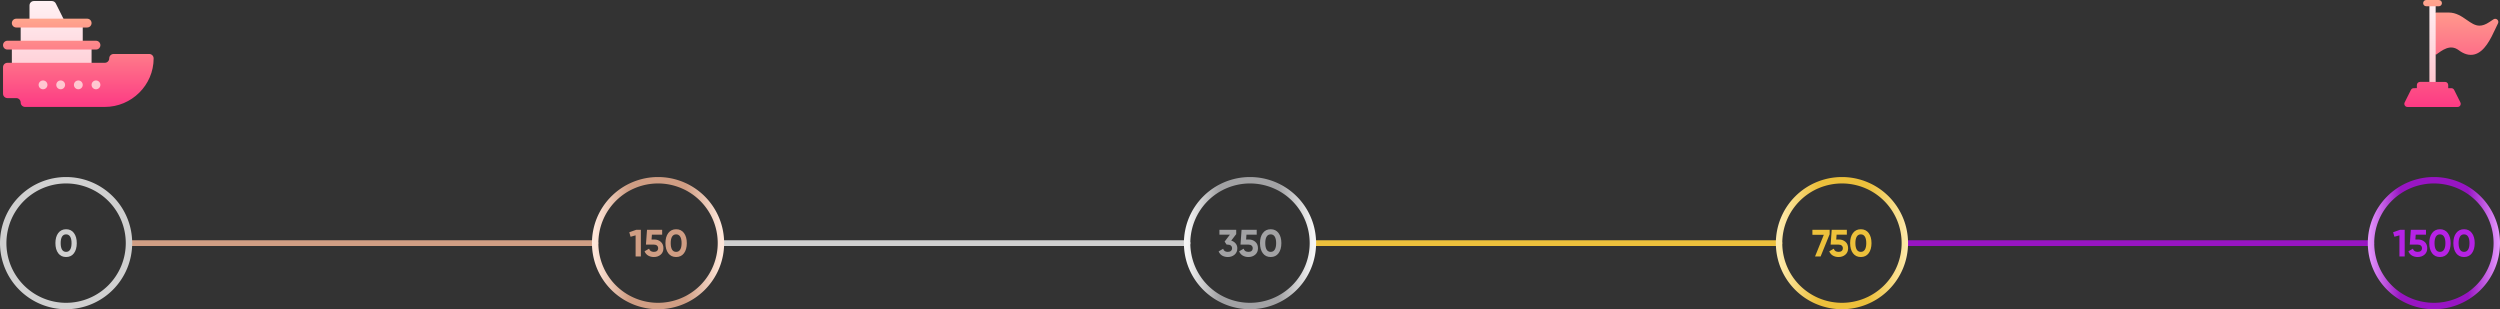 <svg xmlns="http://www.w3.org/2000/svg" xmlns:xlink="http://www.w3.org/1999/xlink" width="1168.541" height="144.536" fill="none">
  <rect width="100%" height="100%" fill="#333333" stroke="none"/>
  <defs/>
  <path d="M41.807 35.417V20.833h-4.167V10.417h-8.354c.001-.315-.049-.631-.199-.932l-4.167-8.333C24.566.446 23.846 0 23.057 0h-8.472c-1.151 0-2.083.932-2.083 2.083v8.333H8.335v10.417H4.168V43.75H54.307v-8.333z" fill="url(#a)" transform="translate(1.414 .48) scale(.99)"/>
  <path d="M6.25 8.334c-1.152 0-2.084.931-2.084 2.082C4.166 11.568 5.098 12.5 6.25 12.5h33.473c1.152 0 2.082-.932 2.082-2.084 0-1.152-.93-2.082-2.082-2.082zM2.084 18.75C.932 18.75 0 19.682 0 20.834s.932 2.082 2.084 2.082H43.889c1.151 0 2.084-.931 2.084-2.082S45.04 18.75 43.889 18.75zM52.223 25c-1.151 0-2.084.932-2.084 2.084 0 1.149-.935 2.082-2.084 2.082H2.084C.932 29.166 0 30.098 0 31.25v12.5c0 1.151.932 2.084 2.084 2.084H6.25c1.149 0 2.084.933 2.084 2.082 0 1.152.93 2.084 2.082 2.084h37.639c12.636 0 23.057-10.28 23.057-22.916 0-1.151-.932-2.084-2.084-2.084zM18.889 37.5c1.151 0 2.084.933 2.084 2.084 0 1.151-.933 2.082-2.084 2.082-1.151 0-2.084-.931-2.084-2.082 0-1.151.933-2.084 2.084-2.084zm8.334 0c1.151 0 2.082.933 2.082 2.084 0 1.151-.931 2.082-2.082 2.082-1.151 0-2.084-.931-2.084-2.082 0-1.151.933-2.084 2.084-2.084zm8.332 0c1.151 0 2.084.933 2.084 2.084 0 1.151-.933 2.082-2.084 2.082-1.151 0-2.082-.931-2.082-2.082 0-1.151.931-2.084 2.082-2.084zm8.334 0c1.151 0 2.084.933 2.084 2.084 0 1.151-.933 2.082-2.084 2.082-1.151 0-2.084-.931-2.084-2.082 0-1.151.933-2.084 2.084-2.084z" fill="url(#b)" transform="translate(1.414 .48) scale(.99)"/>
  <defs>
    <linearGradient id="g">
      <stop offset="0" stop-color="#e79aff"/>
      <stop offset=".249" stop-color="#9815c3"/>
      <stop offset=".758" stop-color="#9815c3"/>
      <stop offset="1" stop-color="#e79aff"/>
    </linearGradient>
    <linearGradient id="f">
      <stop offset="0" stop-color="#ffebad"/>
      <stop offset=".299" stop-color="#f4c63c" stop-opacity=".961"/>
      <stop offset=".693" stop-color="#f4c63c" stop-opacity=".961"/>
      <stop offset="1" stop-color="#ffebad"/>
    </linearGradient>
    <linearGradient id="e">
      <stop offset="0" stop-color="#f5f5f5"/>
      <stop offset=".252" stop-color="#a2a2a4"/>
      <stop offset=".725" stop-color="#a2a2a4"/>
      <stop offset="1" stop-color="#f5f5f5"/>
    </linearGradient>
    <linearGradient id="d">
      <stop offset="0" stop-color="#ffe6d9"/>
      <stop offset=".268" stop-color="#d09e84"/>
      <stop offset=".718" stop-color="#d09e84"/>
      <stop offset="1" stop-color="#ffe6d9"/>
    </linearGradient>
    <linearGradient id="c">
      <stop offset="0" stop-color="#d09e84" stop-opacity=".96"/>
      <stop offset=".457" stop-color="#ffe6d9"/>
      <stop offset="1" stop-color="#986a55" stop-opacity=".91"/>
    </linearGradient>
    <linearGradient id="a" x1="29.237" y1="43.75" x2="29.237" y2="0" gradientUnits="userSpaceOnUse">
      <stop stop-color="#FFC2CC"/>
      <stop offset="1" stop-color="#FFF2F4"/>
    </linearGradient>
    <linearGradient id="b" x1="35.556" y1="50" x2="35.556" y2="8.333" gradientUnits="userSpaceOnUse">
      <stop stop-color="#FD3A84"/>
      <stop offset="1" stop-color="#FFA68D"/>
    </linearGradient>
    <linearGradient xlink:href="#c" id="h" x1="120.907" y1="38.646" x2="338" y2="38.48" gradientUnits="userSpaceOnUse" gradientTransform="translate(-59.714 75.163)"/>
    <linearGradient xlink:href="#c" id="i" gradientUnits="userSpaceOnUse" gradientTransform="translate(217.051 75.163)" x1="120.907" y1="38.646" x2="338" y2="38.48"/>
    <linearGradient xlink:href="#c" id="k" gradientUnits="userSpaceOnUse" gradientTransform="translate(493.711 75.163)" x1="120.907" y1="38.646" x2="338" y2="38.48"/>
    <linearGradient xlink:href="#c" id="m" gradientUnits="userSpaceOnUse" gradientTransform="translate(770.381 75.163)" x1="120.907" y1="38.646" x2="338" y2="38.48"/>
    <linearGradient xlink:href="#d" id="j" x1="315.387" y1="103.926" x2="374.151" y2="103.926" gradientUnits="userSpaceOnUse" gradientTransform="translate(-37.101 9.717)"/>
    <linearGradient xlink:href="#e" id="l" x1="592.151" y1="103.926" x2="650.811" y2="103.926" gradientUnits="userSpaceOnUse" gradientTransform="translate(-37.101 9.717)"/>
    <linearGradient xlink:href="#f" id="n" x1="868.811" y1="103.926" x2="928.953" y2="103.926" gradientUnits="userSpaceOnUse" gradientTransform="translate(-37.101 9.717)"/>
    <linearGradient xlink:href="#g" id="o" x1="1143.855" y1="103.926" x2="1205.641" y2="103.926" gradientUnits="userSpaceOnUse" gradientTransform="translate(-37.101 9.717)"/>
    <linearGradient gradientUnits="userSpaceOnUse" y2="0" x2="21.973" y1="50" x1="21.973" id="q">
      <stop stop-color="#FD3A84"/>
      <stop stop-color="#FFA68D" offset="1"/>
    </linearGradient>
    <linearGradient gradientUnits="userSpaceOnUse" y2="0" x2="13.721" y1="41.211" x1="13.721" id="p">
      <stop stop-color="#FFC2CC"/>
      <stop stop-color="#FFF2F4" offset="1"/>
    </linearGradient>
  </defs>
  <path d="M60.286 113.643H278.286" fill="url(#h)" stroke="#d09e84" stroke-width="2.707" stroke-linecap="round"/>
  <path d="M60.286 113.643a29.393 29.393 0 01-29.393 29.393A29.393 29.393 0 011.5 113.643a29.393 29.393 0 0129.393-29.393 29.393 29.393 0 0129.393 29.393z" stroke="#d0d0d0" stroke-width="3" stroke-linecap="round" stroke-linejoin="round" stroke-miterlimit="10"/>
  <path d="M337.051 113.643h218" fill="url(#i)" stroke="#d0d0d0" stroke-width="2.707" stroke-linecap="round"/>
  <path d="M336.975 113.643a29.393 29.393 0 01-29.393 29.393 29.393 29.393 0 01-29.393-29.393 29.393 29.393 0 0129.393-29.393 29.393 29.393 0 0129.393 29.393z" stroke="url(#j)" stroke-width="3" stroke-linecap="round" stroke-linejoin="round" stroke-miterlimit="10"/>
  <path d="M613.711 113.643h218" fill="url(#k)" stroke="#f3c63d" stroke-width="2.707" stroke-linecap="round" stroke-opacity=".96"/>
  <path d="M613.664 113.643a29.393 29.393 0 01-29.393 29.393 29.393 29.393 0 01-29.393-29.393 29.393 29.393 0 0129.393-29.393 29.393 29.393 0 0129.393 29.393z" stroke="url(#l)" stroke-width="3" stroke-linecap="round" stroke-linejoin="round" stroke-miterlimit="10"/>
  <path d="M890.381 113.643h218" fill="url(#m)" stroke="#9815c3" stroke-width="2.707" stroke-linecap="round"/>
  <path d="M890.352 113.643a29.393 29.393 0 01-29.393 29.393 29.393 29.393 0 01-29.393-29.393 29.393 29.393 0 0129.393-29.393 29.393 29.393 0 0129.393 29.393z" fill="none" stroke="url(#n)" stroke-width="3" stroke-linecap="round" stroke-linejoin="round" stroke-miterlimit="10"/>
  <path d="M1167.041 113.643a29.393 29.393 0 01-29.393 29.393 29.393 29.393 0 01-29.393-29.393 29.393 29.393 0 0129.393-29.393 29.393 29.393 0 0129.393 29.393z" stroke="url(#o)" stroke-width="3" stroke-linecap="round" stroke-linejoin="round" stroke-miterlimit="10"/>
  <path d="M14.648 5.859V1.465C14.648.656 13.993 0 13.184 0s-1.465.656-1.465 1.465V39.746c0 .809.656 1.465 1.465 1.465s1.465-.656 1.465-1.465V25.672l1.074-3.894V8.105z" fill="url(#p)" transform="translate(1123.823)"/>
  <path d="M23.283 42.021c-.248-.496-.755-.81-1.31-.81h-1.465v-1.465c0-.809-.656-1.465-1.465-1.465H7.324c-.809 0-1.465.656-1.465 1.465v1.465H4.395c-.555 0-1.062.314-1.31.81L.155 47.88c-.227.454-.203.993.064 1.425C.486 49.737.957 50 1.465 50H24.902c.508 0 .979-.263 1.246-.695.267-.432.291-.971.064-1.425zM10.254 2.93h5.859c.809 0 1.465-.656 1.465-1.465C17.578.656 16.922 0 16.113 0H10.254c-.809 0-1.465.656-1.465 1.465 0 .809.656 1.465 1.465 1.465zm33.196 6.226c-.498-.44-1.229-.489-1.782-.121l-1.918 1.279c-1.797 1.198-3.27 1.677-4.6 1.677-2.122-0-3.879-1.222-5.996-2.694-2.317-1.612-4.943-3.438-8.423-3.438h-6.082V25.672c3.019-2.131 6.706-5.261 10.796-2.194 2.515 1.886 4.968 2.548 7.291 1.968 4.798-1.2 7.648-7.296 9.938-12.195.393-.842.765-1.636 1.118-2.342.297-.594.157-1.314-.341-1.753z" fill="url(#q)" transform="translate(1123.823)"/>
  <g aria-label="1500" style="line-height:1.25;-inkscape-font-specification:'Futura Md BT'" font-weight="400" font-size="17.837" font-family="Gilroy-Bold" letter-spacing="0" word-spacing="0" fill="#b622e5" stroke-width=".836">
    <path d="M1121.856 107.4h2.14v12.486h-2.462v-9.882l-2.354.66-.607-2.105zM1130.27 111.949q1.802 0 3.032 1.088 1.231 1.07 1.231 2.997 0 1.926-1.302 3.014-1.284 1.088-3.157 1.088-1.516 0-2.675-.678-1.159-.678-1.677-1.998l2.105-1.231q.464 1.498 2.247 1.498.945 0 1.463-.446.535-.464.535-1.249 0-.767-.517-1.231-.517-.464-1.409-.464h-3.781l.499-6.938h7.081v2.301h-4.798l-.161 2.247zM1140.474 120.136q-2.337 0-3.674-1.766-1.32-1.784-1.32-4.727 0-2.943 1.32-4.709 1.338-1.784 3.674-1.784 2.354 0 3.674 1.784 1.32 1.766 1.32 4.709 0 2.943-1.32 4.727-1.32 1.766-3.674 1.766zm-1.891-3.442q.642 1.035 1.891 1.035 1.248 0 1.891-1.052.66-1.052.66-3.032 0-1.998-.66-3.05-.642-1.052-1.891-1.052-1.249 0-1.891 1.052-.642 1.052-.642 3.05 0 1.998.642 3.05zM1151.727 120.136q-2.337 0-3.674-1.766-1.32-1.784-1.32-4.727 0-2.943 1.32-4.709 1.338-1.784 3.674-1.784 2.354 0 3.674 1.784 1.32 1.766 1.32 4.709 0 2.943-1.32 4.727-1.32 1.766-3.674 1.766zm-1.891-3.442q.642 1.035 1.891 1.035 1.248 0 1.891-1.052.66-1.052.66-3.032 0-1.998-.66-3.05-.642-1.052-1.891-1.052-1.249 0-1.891 1.052-.642 1.052-.642 3.05 0 1.998.642 3.05z" style="-inkscape-font-specification:Gilroy-Bold"/>
  </g>
  <g aria-label="750" style="line-height:1.25;-inkscape-font-specification:'Futura Md BT'" font-weight="400" font-size="17.837" font-family="Gilroy-Bold" letter-spacing="0" word-spacing="0" fill="#f4c63c" fill-opacity=".961" stroke-width=".836">
    <path d="M847.146 107.4h8.062v2.087l-4.227 10.399h-2.604l4.102-10.131h-5.333zM859.573 111.949q1.802 0 3.032 1.088 1.231 1.07 1.231 2.997 0 1.926-1.302 3.014-1.284 1.088-3.157 1.088-1.516 0-2.675-.678-1.159-.678-1.677-1.998l2.105-1.231q.464 1.498 2.247 1.498.945 0 1.463-.446.535-.464.535-1.249 0-.767-.517-1.231-.517-.464-1.409-.464h-3.781l.499-6.938h7.081v2.301h-4.798l-.161 2.247zM869.777 120.136q-2.337 0-3.674-1.766-1.32-1.784-1.32-4.727 0-2.943 1.32-4.709 1.338-1.784 3.674-1.784 2.354 0 3.674 1.784 1.32 1.766 1.32 4.709 0 2.943-1.32 4.727-1.32 1.766-3.674 1.766zm-1.891-3.442q.642 1.035 1.891 1.035 1.249 0 1.891-1.052.66-1.052.66-3.032 0-1.998-.66-3.05-.642-1.052-1.891-1.052-1.249 0-1.891 1.052-.642 1.052-.642 3.05 0 1.998.642 3.05z" style="-inkscape-font-specification:Gilroy-Bold"/>
  </g>
  <g aria-label="350" style="line-height:1.25;-inkscape-font-specification:'Futura Md BT'" font-weight="400" font-size="17.837" font-family="Gilroy-Bold" letter-spacing="0" word-spacing="0" fill="#a2a2a4" stroke-width=".836">
    <path d="M575.492 112.466q1.266.375 2.051 1.32.803.927.803 2.247 0 1.926-1.302 3.014-1.284 1.088-3.157 1.088-1.463 0-2.622-.66-1.142-.678-1.659-1.98l2.105-1.213q.464 1.445 2.176 1.445.945 0 1.463-.446.535-.464.535-1.249 0-.767-.535-1.231-.517-.464-1.463-.464h-.535l-.945-1.427 2.461-3.211h-4.887v-2.301h7.848v2.033zM583.736 111.949q1.802 0 3.032 1.088 1.231 1.07 1.231 2.997 0 1.926-1.302 3.014-1.284 1.088-3.157 1.088-1.516 0-2.675-.678t-1.677-1.998l2.105-1.231q.464 1.498 2.247 1.498.945 0 1.463-.446.535-.464.535-1.249 0-.767-.517-1.231-.517-.464-1.409-.464h-3.781l.499-6.938h7.081v2.301h-4.798l-.161 2.247zM593.94 120.136q-2.337 0-3.674-1.766-1.32-1.784-1.32-4.727 0-2.943 1.32-4.709 1.338-1.784 3.674-1.784 2.354 0 3.674 1.784 1.32 1.766 1.32 4.709 0 2.943-1.32 4.727-1.32 1.766-3.674 1.766zm-1.891-3.442q.642 1.035 1.891 1.035t1.891-1.052q.66-1.052.66-3.032 0-1.998-.66-3.05-.642-1.052-1.891-1.052t-1.891 1.052q-.642 1.052-.642 3.05 0 1.998.642 3.05z" style="-inkscape-font-specification:Gilroy-Bold"/>
  </g>
  <g aria-label="150" style="line-height:1.25;-inkscape-font-specification:'Futura Md BT'" font-weight="400" font-size="17.837" font-family="Gilroy-Bold" letter-spacing="0" word-spacing="0" fill="#d09e84" stroke-width=".836">
    <path d="M297.416 107.4h2.14v12.486h-2.461v-9.882l-2.354.66-.606-2.105zM305.83 111.949q1.802 0 3.032 1.088 1.231 1.07 1.231 2.997 0 1.926-1.302 3.014-1.284 1.088-3.157 1.088-1.516 0-2.675-.678-1.159-.678-1.677-1.998l2.105-1.231q.464 1.498 2.247 1.498.945 0 1.463-.446.535-.464.535-1.249 0-.767-.517-1.231-.517-.464-1.409-.464h-3.781l.499-6.938h7.081v2.301h-4.798l-.161 2.247zM316.035 120.136q-2.337 0-3.674-1.766-1.32-1.784-1.32-4.727 0-2.943 1.32-4.709 1.338-1.784 3.674-1.784 2.354 0 3.674 1.784 1.32 1.766 1.32 4.709 0 2.943-1.32 4.727-1.32 1.766-3.674 1.766zm-1.891-3.442q.642 1.035 1.891 1.035t1.891-1.052q.66-1.052.66-3.032 0-1.998-.66-3.05-.642-1.052-1.891-1.052t-1.891 1.052q-.642 1.052-.642 3.05 0 1.998.642 3.05z" style="-inkscape-font-specification:Gilroy-Bold"/>
  </g>
  <g aria-label="0" style="line-height:1.25;-inkscape-font-specification:'Futura Md BT'" font-weight="400" font-size="17.837" font-family="Futura Md BT" letter-spacing="0" word-spacing="0" fill="#d0d0d0" stroke-width=".836">
    <path d="M30.893 120.136q-2.337 0-3.674-1.766-1.32-1.784-1.32-4.727 0-2.943 1.32-4.709 1.338-1.784 3.674-1.784 2.354 0 3.674 1.784 1.32 1.766 1.32 4.709 0 2.943-1.32 4.727-1.32 1.766-3.674 1.766zm-1.891-3.442q.642 1.035 1.891 1.035 1.249 0 1.891-1.052.66-1.052.66-3.032 0-1.998-.66-3.05-.642-1.052-1.891-1.052-1.249 0-1.891 1.052-.642 1.052-.642 3.05 0 1.998.642 3.05z" style="-inkscape-font-specification:Gilroy-Bold" font-family="Gilroy-Bold"/>
  </g>
</svg>
